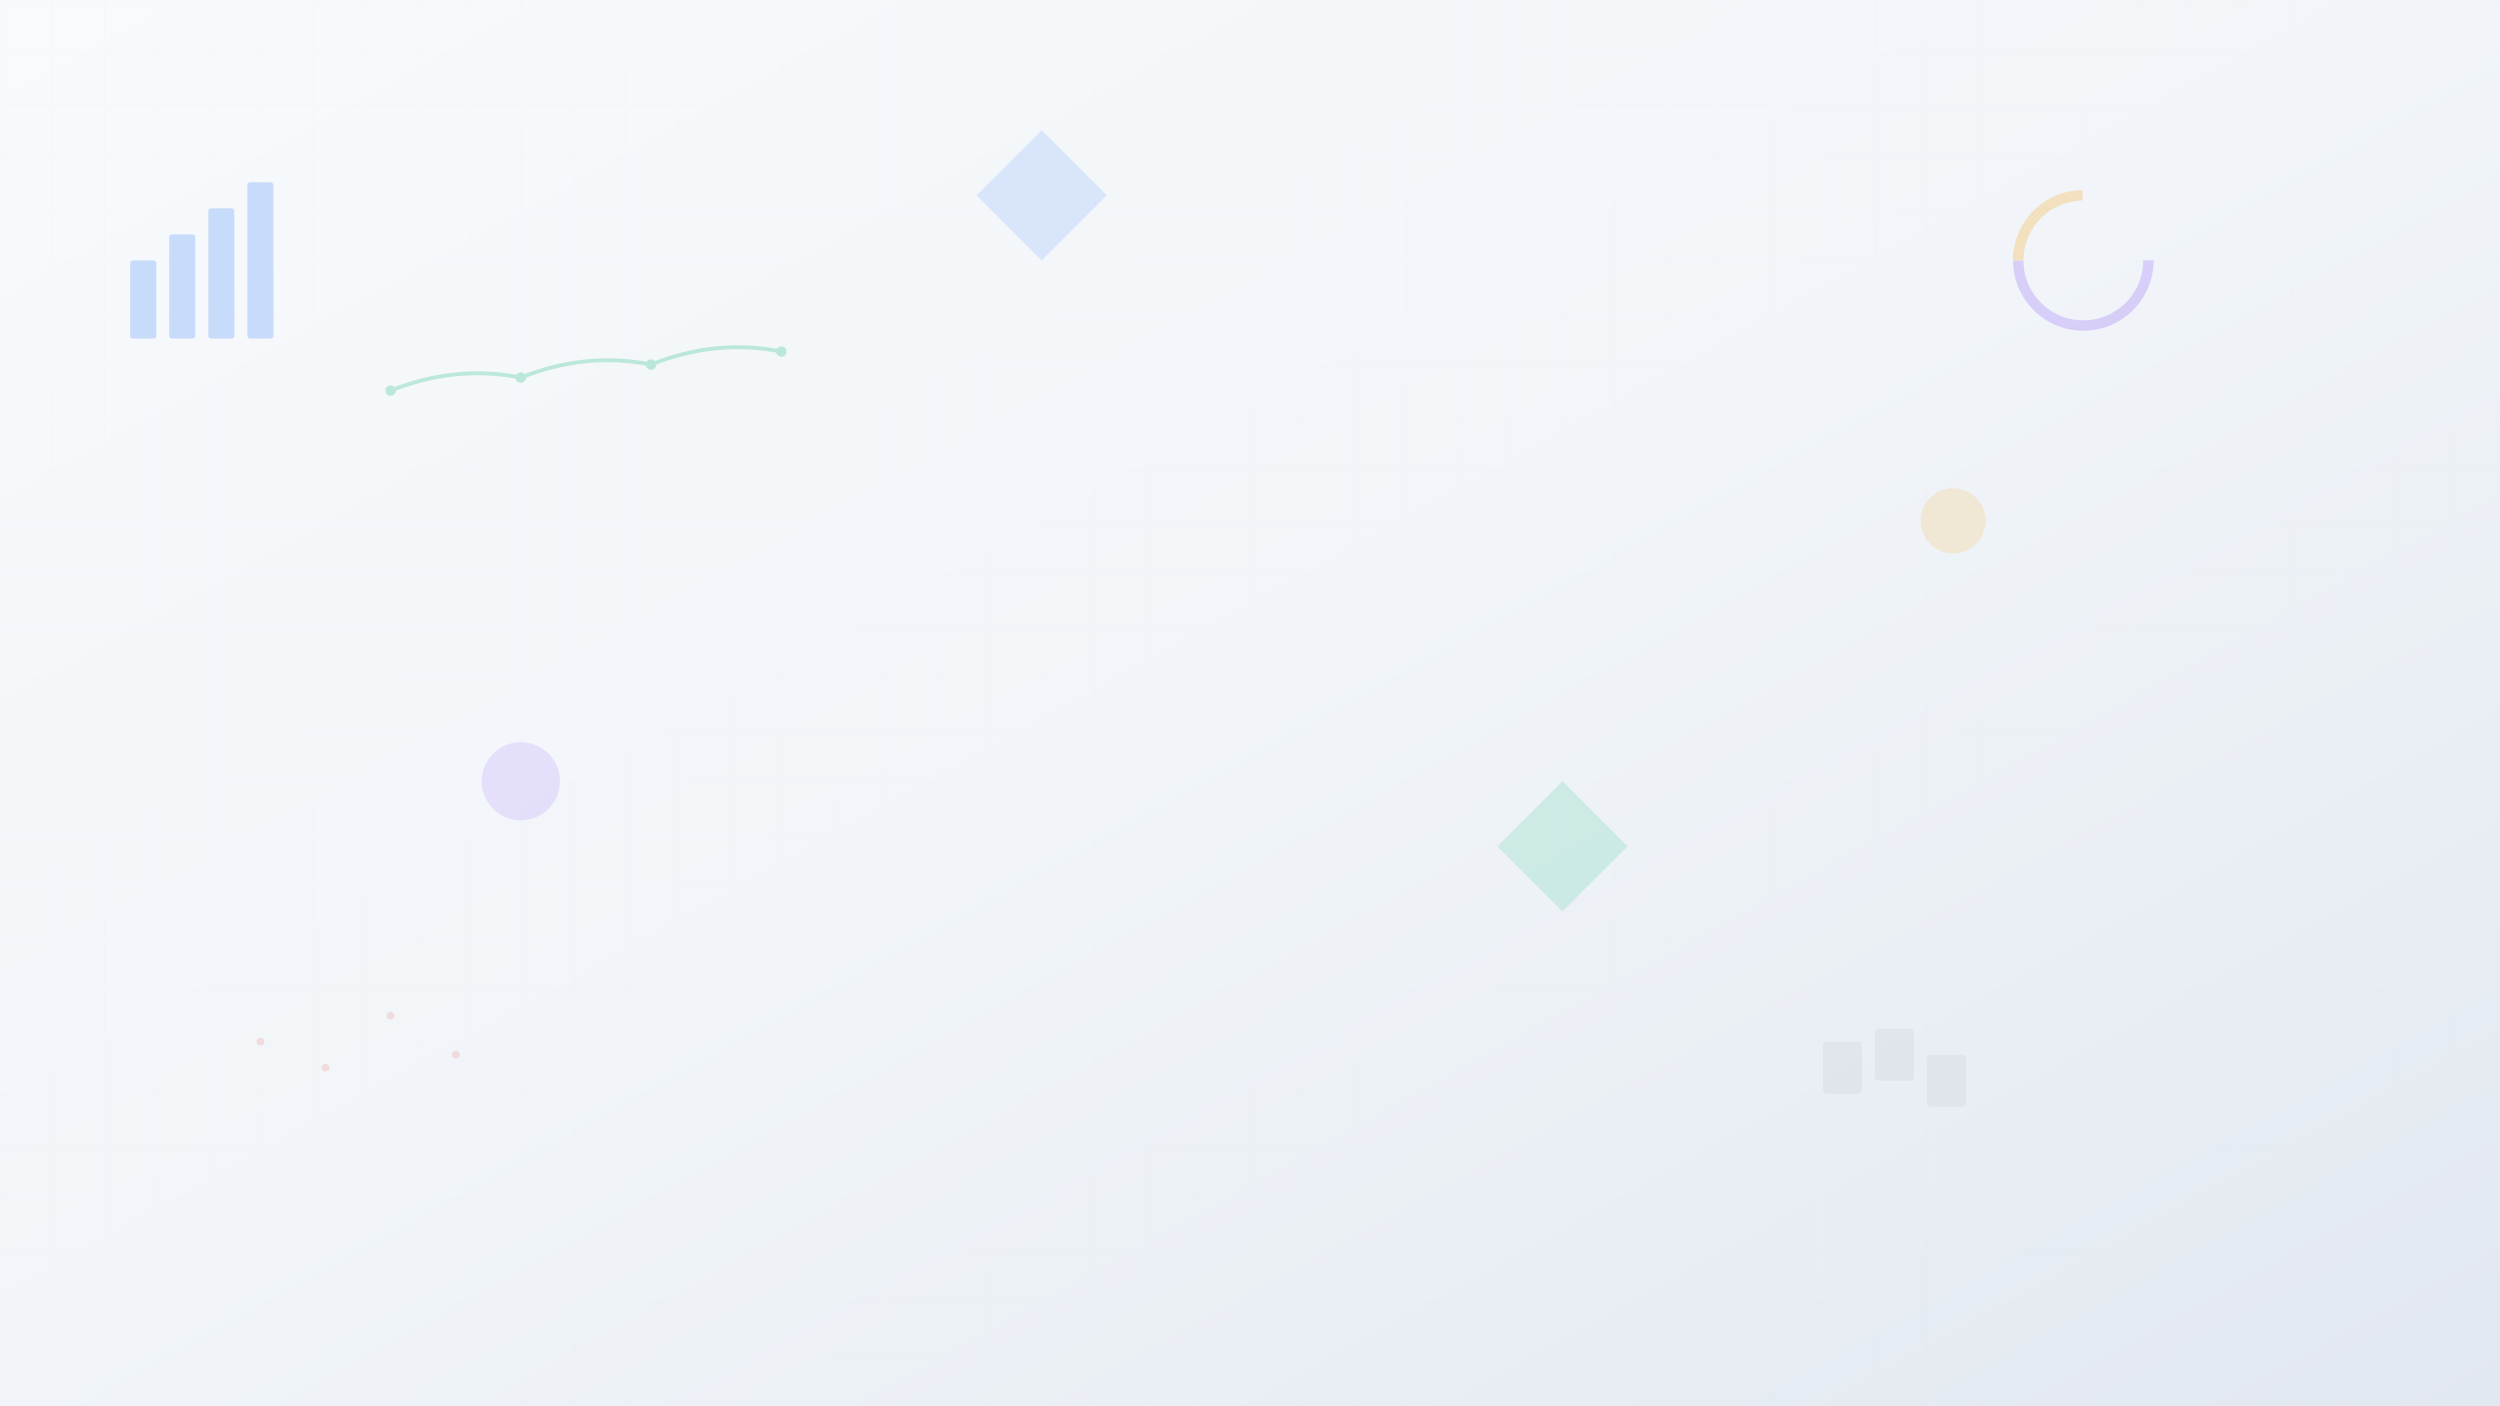 <svg width="1920" height="1080" viewBox="0 0 1920 1080" fill="none" xmlns="http://www.w3.org/2000/svg">
  <!-- Gradient Background -->
  <defs>
    <linearGradient id="bg-gradient" x1="0%" y1="0%" x2="100%" y2="100%">
      <stop offset="0%" style="stop-color:#f8fafc;stop-opacity:1" />
      <stop offset="50%" style="stop-color:#f1f5f9;stop-opacity:1" />
      <stop offset="100%" style="stop-color:#e2e8f0;stop-opacity:1" />
    </linearGradient>
    <pattern id="grid" width="40" height="40" patternUnits="userSpaceOnUse">
      <path d="M 40 0 L 0 0 0 40" fill="none" stroke="#e2e8f0" stroke-width="0.5" opacity="0.3"/>
    </pattern>
  </defs>
  
  <!-- Background -->
  <rect width="1920" height="1080" fill="url(#bg-gradient)"/>
  <rect width="1920" height="1080" fill="url(#grid)"/>
  
  <!-- Floating Chart Elements -->
  <g opacity="0.25">
    <!-- Bar Chart -->
    <rect x="100" y="200" width="20" height="60" fill="#3b82f6" rx="2"/>
    <rect x="130" y="180" width="20" height="80" fill="#3b82f6" rx="2"/>
    <rect x="160" y="160" width="20" height="100" fill="#3b82f6" rx="2"/>
    <rect x="190" y="140" width="20" height="120" fill="#3b82f6" rx="2"/>
    
    <!-- Line Chart -->
    <path d="M 300 300 Q 350 280 400 290 Q 450 270 500 280 Q 550 260 600 270" stroke="#10b981" stroke-width="3" fill="none"/>
    <circle cx="300" cy="300" r="4" fill="#10b981"/>
    <circle cx="400" cy="290" r="4" fill="#10b981"/>
    <circle cx="500" cy="280" r="4" fill="#10b981"/>
    <circle cx="600" cy="270" r="4" fill="#10b981"/>
    
    <!-- Pie Chart -->
    <circle cx="1600" cy="200" r="50" fill="none" stroke="#8b5cf6" stroke-width="8" stroke-dasharray="157 314"/>
    <circle cx="1600" cy="200" r="50" fill="none" stroke="#f59e0b" stroke-width="8" stroke-dasharray="78 314" stroke-dashoffset="-157"/>
    
    <!-- Data Points -->
    <circle cx="200" cy="800" r="3" fill="#ef4444" opacity="0.6"/>
    <circle cx="250" cy="820" r="3" fill="#ef4444" opacity="0.6"/>
    <circle cx="300" cy="780" r="3" fill="#ef4444" opacity="0.6"/>
    <circle cx="350" cy="810" r="3" fill="#ef4444" opacity="0.6"/>
    
    <!-- Document Icons -->
    <rect x="1400" y="800" width="30" height="40" fill="#64748b" rx="3" opacity="0.3"/>
    <rect x="1440" y="790" width="30" height="40" fill="#64748b" rx="3" opacity="0.3"/>
    <rect x="1480" y="810" width="30" height="40" fill="#64748b" rx="3" opacity="0.3"/>
  </g>
  
  <!-- Subtle Geometric Shapes -->
  <g opacity="0.15">
    <polygon points="800,100 850,150 800,200 750,150" fill="#3b82f6"/>
    <polygon points="1200,600 1250,650 1200,700 1150,650" fill="#10b981"/>
    <circle cx="400" cy="600" r="30" fill="#8b5cf6"/>
    <circle cx="1500" cy="400" r="25" fill="#f59e0b"/>
  </g>
</svg>